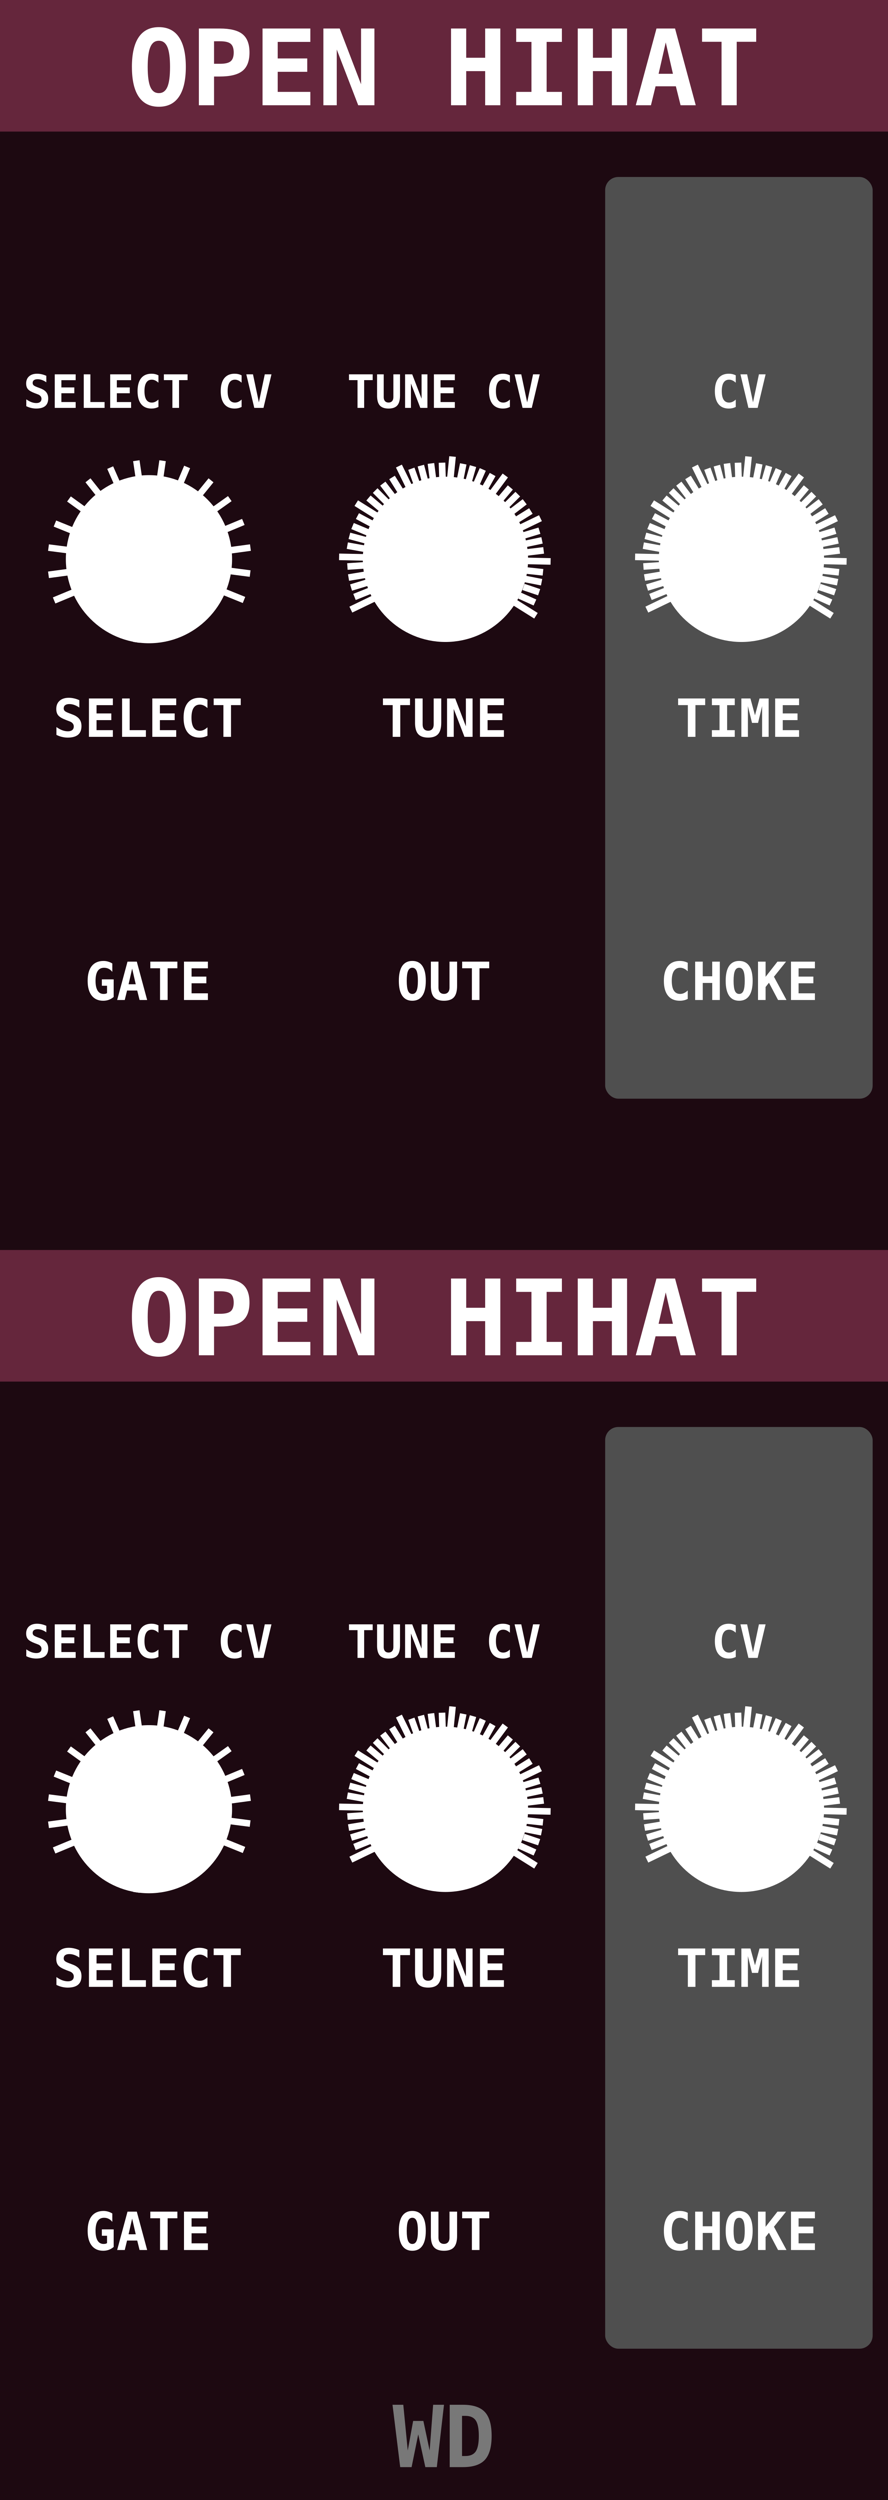 <?xml version="1.0" encoding="UTF-8" standalone="no"?>
<svg
   width="135px"
   height="380px"
   viewBox="0 0 135 380"
   version="1.1"
   id="svg176"
   sodipodi:docname="OpenHH.svg"
   inkscape:version="1.4 (e7c3feb1, 2024-10-09)"
   xmlns:inkscape="http://www.inkscape.org/namespaces/inkscape"
   xmlns:sodipodi="http://sodipodi.sourceforge.net/DTD/sodipodi-0.dtd"
   xmlns="http://www.w3.org/2000/svg"
   xmlns:svg="http://www.w3.org/2000/svg">
  <defs
     id="defs176" />
  <sodipodi:namedview
     id="namedview176"
     pagecolor="#ffffff"
     bordercolor="#000000"
     borderopacity="0.25"
     inkscape:showpageshadow="2"
     inkscape:pageopacity="0.0"
     inkscape:pagecheckerboard="0"
     inkscape:deskcolor="#d1d1d1"
     inkscape:zoom="2.6552632"
     inkscape:cx="67.601586"
     inkscape:cy="189.81169"
     inkscape:window-width="1848"
     inkscape:window-height="1339"
     inkscape:window-x="682"
     inkscape:window-y="25"
     inkscape:window-maximized="0"
     inkscape:current-layer="OHH" />
  <title
     id="title1">OHH</title>
  <g
     id="OHH"
     stroke="none"
     stroke-width="1"
     fill="none"
     fill-rule="evenodd">
    <polygon
       id="module-background"
       fill="#1D0911"
       fill-rule="nonzero"
       points="0 0 135 0 135 380 0 380" />
    <rect
       id="Rectangle"
       fill="#4F4F4F"
       x="92"
       y="26.9"
       width="40.666"
       height="140.1"
       rx="2" />
    <rect
       id="Rectangle-Copy"
       fill="#4F4F4F"
       x="92"
       y="216.9"
       width="40.666"
       height="140.1"
       rx="2" />
    <path
       d="m 59.673,365.523 h 1.638 l 0.679,6.957 0.819,-4.5 h 1.555 l 0.952,4.5 0.533,-6.957 H 67.5 L 66.408,375 H 64.663 L 63.583,370.023 62.574,375 h -1.733 z m 10.569,1.688 v 6.1 H 70.75 q 1.104,0 1.574,-0.692 0.47,-0.698 0.47,-2.368 0,-1.657 -0.47,-2.349 -0.47,-0.692 -1.574,-0.692 z m -1.873,-1.688 h 2.006 q 2.323,0 3.345,1.111 1.022,1.104 1.022,3.618 0,2.52 -1.022,3.637 Q 72.699,375 70.375,375 h -2.006 z"
       id="WD"
       style="font-weight:bold;font-size:13px;font-family:BitstreamVeraSansMono-Bold, 'Bitstream Vera Sans Mono';fill:#787878;fill-rule:nonzero"
       aria-label="WD" />
    <path
       d="m 16.273,340.945 v -1.113 h -0.789 v -0.969 h 1.797 v 2.672 q -0.332,0.285 -0.734,0.434 -0.398,0.145 -0.855,0.145 -1.133,0 -1.75,-0.785 -0.617,-0.789 -0.617,-2.238 0,-1.473 0.621,-2.25 0.625,-0.777 1.801,-0.777 0.352,0 0.691,0.102 0.34,0.098 0.637,0.285 v 1.277 q -0.242,-0.312 -0.559,-0.469 -0.312,-0.16 -0.688,-0.16 -0.656,0 -0.98,0.496 -0.324,0.492 -0.324,1.496 0,0.973 0.312,1.48 0.312,0.508 0.91,0.508 0.18,0 0.312,-0.031 0.133,-0.035 0.215,-0.102 z m 3.816,-3.723 -0.543,2.387 h 1.09 z m -0.703,-1.055 h 1.41 L 22.371,342 H 21.219 l -0.359,-1.441 H 19.316 L 18.965,342 H 17.812 Z M 25.484,342 h -1.152 v -4.824 h -1.48 v -1.008 h 4.113 v 1.008 h -1.48 z m 6.121,0 h -3.633 v -5.832 h 3.633 v 1.016 H 29.125 v 1.258 h 2.246 v 1.016 H 29.125 v 1.527 h 2.48 z"
       id="GATE"
       style="font-weight:bold;font-size:8px;font-family:BitstreamVeraSansMono-Bold, 'Bitstream Vera Sans Mono';fill:#ffffff;fill-rule:nonzero"
       aria-label="GATE" />
    <path
       d="m 62.682,337.098 q -0.441,0 -0.645,0.473 -0.203,0.469 -0.203,1.52 0,1.047 0.203,1.52 0.203,0.469 0.645,0.469 0.445,0 0.648,-0.469 0.203,-0.473 0.203,-1.52 0,-1.051 -0.203,-1.52 -0.203,-0.473 -0.648,-0.473 z m -2.047,1.992 q 0,-1.496 0.516,-2.262 0.52,-0.766 1.531,-0.766 1.016,0 1.531,0.766 0.52,0.766 0.52,2.262 0,1.492 -0.52,2.258 -0.516,0.766 -1.531,0.766 -1.012,0 -1.531,-0.766 -0.516,-0.766 -0.516,-2.258 z m 4.871,0.758 v -3.68 h 1.152 v 3.969 q 0,0.438 0.223,0.688 0.223,0.246 0.617,0.246 0.395,0 0.617,-0.246 0.223,-0.25 0.223,-0.688 v -3.969 h 1.152 v 3.68 q 0,1.188 -0.473,1.727 -0.473,0.539 -1.52,0.539 -1.043,0 -1.52,-0.539 -0.473,-0.539 -0.473,-1.727 z M 72.893,342 h -1.152 v -4.824 h -1.48 v -1.008 h 4.113 v 1.008 h -1.48 z"
       id="OUT"
       style="font-weight:bold;font-size:8px;font-family:BitstreamVeraSansMono-Bold, 'Bitstream Vera Sans Mono';fill:#ffffff;fill-rule:nonzero"
       aria-label="OUT" />
    <g
       id="choke-copy"
       transform="translate(92.081, 246)">
      <path
         d="m 19.773,5.853 q -0.239,0.123 -0.502,0.185 -0.263,0.062 -0.554,0.062 -1.032,0 -1.576,-0.68 -0.543,-0.68 -0.543,-1.965 0,-1.289 0.543,-1.969 0.543,-0.68 1.576,-0.68 0.291,0 0.557,0.062 0.267,0.062 0.499,0.185 V 2.172 q -0.26,-0.239 -0.506,-0.349 -0.243,-0.113 -0.502,-0.113 -0.554,0 -0.837,0.441 -0.28,0.438 -0.28,1.302 0,0.861 0.28,1.302 0.284,0.438 0.837,0.438 0.26,0 0.502,-0.109 0.246,-0.113 0.506,-0.352 z m 2.625,-0.694 0.899,-4.262 h 1.015 L 23.099,6 H 21.701 L 20.487,0.897 h 1.015 z"
         id="CV"
         style="font-weight:bold;font-size:7px;font-family:BitstreamVeraSansMono-Bold, 'Bitstream Vera Sans Mono';fill:#ffffff;fill-rule:nonzero"
         aria-label="CV" />
      <path
         d="m 13.644,56 h -1.152 v -4.824 h -1.48 v -1.008 h 4.113 v 1.008 h -1.48 z m 2.504,-4.816 v -1.016 h 3.473 v 1.016 h -1.16 v 3.801 h 1.16 V 56 h -3.473 v -1.016 h 1.16 v -3.801 z m 4.48,-1.016 h 1.375 l 0.695,2.559 0.691,-2.559 h 1.383 V 56 h -0.992 v -4.672 l -0.617,2.551 h -0.918 l -0.625,-2.551 V 56 H 20.628 Z M 29.398,56 H 25.765 v -5.832 h 3.633 v 1.016 h -2.48 v 1.258 h 2.246 v 1.016 h -2.246 v 1.527 h 2.48 z"
         id="TIME"
         style="font-weight:bold;font-size:8px;font-family:BitstreamVeraSansMono-Bold, 'Bitstream Vera Sans Mono';fill:#ffffff;fill-rule:nonzero"
         aria-label="TIME" />
      <path
         d="m 12.474,95.832 q -0.273,0.141 -0.574,0.211 -0.301,0.07 -0.633,0.07 -1.18,0 -1.801,-0.777 -0.621,-0.777 -0.621,-2.246 0,-1.473 0.621,-2.25 0.621,-0.777 1.801,-0.777 0.332,0 0.637,0.07 0.305,0.07 0.57,0.211 V 91.625 q -0.297,-0.273 -0.578,-0.398 -0.277,-0.129 -0.574,-0.129 -0.633,0 -0.957,0.504 -0.32,0.5 -0.32,1.488 0,0.984 0.32,1.488 0.324,0.5 0.957,0.5 0.297,0 0.574,-0.125 0.281,-0.129 0.578,-0.402 z m 1.129,-5.664 h 1.152 v 2.223 h 1.441 v -2.223 h 1.152 V 96 H 16.197 V 93.406 H 14.755 V 96 h -1.152 z m 6.688,0.93 q -0.441,0 -0.645,0.473 -0.203,0.469 -0.203,1.52 0,1.047 0.203,1.52 0.203,0.469 0.645,0.469 0.445,0 0.648,-0.469 0.203,-0.473 0.203,-1.52 0,-1.051 -0.203,-1.52 -0.203,-0.473 -0.648,-0.473 z m -2.047,1.992 q 0,-1.496 0.516,-2.262 0.52,-0.766 1.531,-0.766 1.016,0 1.531,0.766 0.52,0.766 0.52,2.262 0,1.492 -0.52,2.258 -0.516,0.766 -1.531,0.766 -1.012,0 -1.531,-0.766 -0.516,-0.766 -0.516,-2.258 z m 4.914,-2.922 h 1.152 v 2.305 l 1.805,-2.305 h 1.305 L 25.58,92.465 27.486,96 h -1.281 l -1.383,-2.625 -0.512,0.648 V 96 H 23.158 Z M 31.806,96 h -3.633 v -5.832 h 3.633 v 1.016 h -2.48 v 1.258 h 2.246 v 1.016 h -2.246 v 1.527 h 2.48 z"
         id="CHOKE"
         style="font-weight:bold;font-size:8px;font-family:BitstreamVeraSansMono-Bold, 'Bitstream Vera Sans Mono';fill:#ffffff;fill-rule:nonzero"
         aria-label="CHOKE" />
      <g
         id="tune-cv-1"
         transform="translate(4.973, 13.89)">
        <g
           id="g171"
           stroke-linecap="square"
           stroke="#FFFFFF">
          <line
             x1="29.658"
             y1="9.091"
             x2="1.734"
             y2="22.553"
             id="line134" />
          <g
             id="g138"
             transform="translate(1.26, 15.634)">
            <line
               x1="2.473"
               y1="4.452"
               x2="1.043"
               y2="5.026"
               id="line135" />
            <line
               x1="1.982"
               y1="3.197"
               x2="0.536"
               y2="3.637"
               id="line136" />
            <line
               x1="1.656"
               y1="1.935"
               x2="0.167"
               y2="2.181"
               id="line137" />
            <line
               x1="1.555"
               y1="0.448"
               x2="2.22044605e-16"
               y2="0.552"
               id="line138" />
          </g>
          <line
             x1="-1.22124533e-15"
             y1="14.762"
             x2="31.152"
             y2="15.436"
             id="line139" />
          <g
             id="g143"
             transform="translate(2.681, 11.197) rotate(32) translate(-2.681, -11.197)translate(1.444, 8.578)">
            <line
               x1="2.473"
               y1="4.452"
               x2="1.043"
               y2="5.026"
               id="line140" />
            <line
               x1="1.982"
               y1="3.197"
               x2="0.536"
               y2="3.637"
               id="line141" />
            <line
               x1="1.656"
               y1="1.935"
               x2="0.167"
               y2="2.181"
               id="line142" />
            <line
               x1="1.555"
               y1="0.448"
               x2="2.22044605e-16"
               y2="0.552"
               id="line143" />
          </g>
          <line
             x1="2.532"
             y1="6.853"
             x2="29.004"
             y2="23.44"
             id="line144" />
          <g
             id="g148"
             transform="translate(6.563, 5.171) rotate(62) translate(-6.563, -5.171)translate(5.326, 2.551)">
            <line
               x1="2.473"
               y1="4.452"
               x2="1.043"
               y2="5.026"
               id="line145" />
            <line
               x1="1.982"
               y1="3.197"
               x2="0.536"
               y2="3.637"
               id="line146" />
            <line
               x1="1.656"
               y1="1.935"
               x2="0.167"
               y2="2.181"
               id="line147" />
            <line
               x1="1.555"
               y1="0.448"
               x2="0"
               y2="0.552"
               id="line148" />
          </g>
          <line
             x1="8.811"
             y1="1.401"
             x2="10.623"
             y2="5.095"
             id="line149" />
          <g
             id="g153"
             transform="translate(13.05, 2.102) rotate(92) translate(-13.05, -2.102)translate(11.814, -0.517)">
            <line
               x1="2.473"
               y1="4.452"
               x2="1.043"
               y2="5.026"
               id="line150" />
            <line
               x1="1.982"
               y1="3.197"
               x2="0.536"
               y2="3.637"
               id="line151" />
            <line
               x1="1.656"
               y1="1.935"
               x2="0.167"
               y2="2.181"
               id="line152" />
            <line
               x1="1.555"
               y1="0.448"
               x2="0"
               y2="0.552"
               id="line153" />
          </g>
          <line
             x1="16.437"
             y1="2.577"
             x2="16.696"
             y2="-5.55111512e-16"
             id="line154" />
          <g
             id="g158"
             transform="translate(20.19, 2.582) rotate(123) translate(-20.19, -2.582)translate(18.953, -0.037)">
            <line
               x1="2.473"
               y1="4.452"
               x2="1.043"
               y2="5.026"
               id="line155" />
            <line
               x1="1.982"
               y1="3.197"
               x2="0.536"
               y2="3.637"
               id="line156" />
            <line
               x1="1.656"
               y1="1.935"
               x2="0.167"
               y2="2.181"
               id="line157" />
            <line
               x1="1.555"
               y1="0.448"
               x2="0"
               y2="0.552"
               id="line158" />
          </g>
          <line
             x1="24.467"
             y1="2.787"
             x2="22.756"
             y2="5.095"
             id="line159" />
          <g
             id="g163"
             transform="translate(26.167, 6.802) rotate(152) translate(-26.167, -6.802)translate(24.93, 4.182)">
            <line
               x1="2.473"
               y1="4.452"
               x2="1.043"
               y2="5.026"
               id="line160" />
            <line
               x1="1.982"
               y1="3.197"
               x2="0.536"
               y2="3.637"
               id="line161" />
            <line
               x1="1.656"
               y1="1.935"
               x2="0.167"
               y2="2.181"
               id="line162" />
            <line
               x1="1.555"
               y1="0.448"
               x2="0"
               y2="0.552"
               id="line163" />
          </g>
          <g
             id="g166"
             transform="translate(29.054, 12.535) rotate(-175) translate(-29.054, -12.535)translate(27.901, 10.678)">
            <line
               x1="2.306"
               y1="2.927"
               x2="0.875"
               y2="3.501"
               id="line164" />
            <line
               x1="1.815"
               y1="1.672"
               x2="0.369"
               y2="2.112"
               id="line165" />
            <line
               x1="1.484"
               y1="0.344"
               x2="0"
               y2="0.656"
               id="line166" />
          </g>
          <g
             id="g170"
             transform="translate(28.696, 19.078) rotate(-152) translate(-28.696, -19.078)translate(27.459, 16.458)">
            <line
               x1="2.473"
               y1="4.452"
               x2="1.043"
               y2="5.026"
               id="line167" />
            <line
               x1="1.982"
               y1="3.197"
               x2="0.536"
               y2="3.637"
               id="line168" />
            <line
               x1="1.656"
               y1="1.935"
               x2="0.167"
               y2="2.181"
               id="line169" />
            <line
               x1="1.555"
               y1="0.448"
               x2="0"
               y2="0.552"
               id="line170" />
          </g>
        </g>
        <circle
           id="circle171"
           fill="#FFFFFF"
           fill-rule="nonzero"
           cx="15.666"
           cy="15.128"
           r="12.561" />
      </g>
    </g>
    <g
       id="tune-cv-2"
       transform="translate(45, 246)">
      <path
         d="M 10.361,6 H 9.353 V 1.779 H 8.057 V 0.897 h 3.599 V 1.779 h -1.295 z M 12.326,4.117 V 0.897 h 1.008 V 4.37 q 0,0.383 0.195,0.602 0.195,0.215 0.54,0.215 0.345,0 0.54,-0.215 0.195,-0.219 0.195,-0.602 V 0.897 h 1.008 V 4.117 q 0,1.039 -0.414,1.511 -0.414,0.472 -1.33,0.472 -0.913,0 -1.33,-0.472 -0.414,-0.472 -0.414,-1.511 z m 4.259,-3.22 h 1.083 L 19.091,4.605 V 0.897 h 0.889 V 6 h -1.077 L 17.474,2.292 V 6 H 16.585 Z M 24.146,6 H 20.967 V 0.897 h 3.179 V 1.786 h -2.17 v 1.101 h 1.965 v 0.889 h -1.965 v 1.336 h 2.17 z m 8.371,-0.147 q -0.239,0.123 -0.502,0.185 -0.263,0.062 -0.554,0.062 -1.032,0 -1.576,-0.68 -0.543,-0.68 -0.543,-1.965 0,-1.289 0.543,-1.969 0.543,-0.68 1.576,-0.68 0.291,0 0.557,0.062 0.267,0.062 0.499,0.185 V 2.172 q -0.26,-0.239 -0.506,-0.349 -0.243,-0.113 -0.502,-0.113 -0.554,0 -0.837,0.441 -0.28,0.438 -0.28,1.302 0,0.861 0.28,1.302 0.284,0.438 0.837,0.438 0.26,0 0.502,-0.109 0.246,-0.113 0.506,-0.352 z m 2.625,-0.694 0.899,-4.262 H 37.055 L 35.842,6 H 34.444 L 33.231,0.897 h 1.015 z"
         id="TUNE-CV"
         style="font-weight:bold;font-size:7px;font-family:BitstreamVeraSansMono-Bold, 'Bitstream Vera Sans Mono';fill:#ffffff;fill-rule:nonzero"
         aria-label="TUNE CV" />
      <path
         d="M 15.852,56 H 14.699 V 51.176 H 13.219 v -1.008 h 4.113 v 1.008 h -1.48 z m 2.246,-2.152 V 50.168 H 19.25 v 3.969 q 0,0.438 0.223,0.688 0.223,0.246 0.617,0.246 0.395,0 0.617,-0.246 0.223,-0.25 0.223,-0.688 v -3.969 h 1.152 v 3.68 q 0,1.188 -0.473,1.727 -0.473,0.539 -1.52,0.539 -1.043,0 -1.52,-0.539 -0.473,-0.539 -0.473,-1.727 z m 4.867,-3.68 h 1.238 l 1.625,4.238 V 50.168 H 26.844 V 56 H 25.613 L 23.98,51.762 V 56 H 22.965 Z M 31.605,56 h -3.633 v -5.832 h 3.633 v 1.016 H 29.125 v 1.258 h 2.246 v 1.016 H 29.125 v 1.527 h 2.48 z"
         id="TUNE"
         style="font-weight:bold;font-size:8px;font-family:BitstreamVeraSansMono-Bold, 'Bitstream Vera Sans Mono';fill:#ffffff;fill-rule:nonzero"
         aria-label="TUNE" />
      <g
         id="g171-copy-2"
         stroke-linecap="square"
         transform="translate(7.054, 13.89)"
         stroke="#FFFFFF">
        <line
           x1="29.658"
           y1="9.091"
           x2="1.734"
           y2="22.553"
           id="line8" />
        <g
           id="g12"
           transform="translate(1.26, 15.634)">
          <line
             x1="2.473"
             y1="4.452"
             x2="1.043"
             y2="5.026"
             id="line9" />
          <line
             x1="1.982"
             y1="3.197"
             x2="0.536"
             y2="3.637"
             id="line10" />
          <line
             x1="1.656"
             y1="1.935"
             x2="0.167"
             y2="2.181"
             id="line11" />
          <line
             x1="1.555"
             y1="0.448"
             x2="2.22044605e-16"
             y2="0.552"
             id="line12" />
        </g>
        <line
           x1="-1.22124533e-15"
           y1="14.762"
           x2="31.152"
           y2="15.436"
           id="line13" />
        <g
           id="g17"
           transform="translate(2.681, 11.197) rotate(32) translate(-2.681, -11.197)translate(1.444, 8.578)">
          <line
             x1="2.473"
             y1="4.452"
             x2="1.043"
             y2="5.026"
             id="line14" />
          <line
             x1="1.982"
             y1="3.197"
             x2="0.536"
             y2="3.637"
             id="line15" />
          <line
             x1="1.656"
             y1="1.935"
             x2="0.167"
             y2="2.181"
             id="line16" />
          <line
             x1="1.555"
             y1="0.448"
             x2="2.22044605e-16"
             y2="0.552"
             id="line17" />
        </g>
        <line
           x1="2.532"
           y1="6.853"
           x2="29.004"
           y2="23.44"
           id="line18" />
        <g
           id="g22"
           transform="translate(6.563, 5.171) rotate(62) translate(-6.563, -5.171)translate(5.326, 2.551)">
          <line
             x1="2.473"
             y1="4.452"
             x2="1.043"
             y2="5.026"
             id="line19" />
          <line
             x1="1.982"
             y1="3.197"
             x2="0.536"
             y2="3.637"
             id="line20" />
          <line
             x1="1.656"
             y1="1.935"
             x2="0.167"
             y2="2.181"
             id="line21" />
          <line
             x1="1.555"
             y1="0.448"
             x2="0"
             y2="0.552"
             id="line22" />
        </g>
        <line
           x1="8.811"
           y1="1.401"
           x2="10.623"
           y2="5.095"
           id="line23" />
        <g
           id="g27"
           transform="translate(13.05, 2.102) rotate(92) translate(-13.05, -2.102)translate(11.814, -0.517)">
          <line
             x1="2.473"
             y1="4.452"
             x2="1.043"
             y2="5.026"
             id="line24" />
          <line
             x1="1.982"
             y1="3.197"
             x2="0.536"
             y2="3.637"
             id="line25" />
          <line
             x1="1.656"
             y1="1.935"
             x2="0.167"
             y2="2.181"
             id="line26" />
          <line
             x1="1.555"
             y1="0.448"
             x2="0"
             y2="0.552"
             id="line27" />
        </g>
        <line
           x1="16.437"
           y1="2.577"
           x2="16.696"
           y2="-5.55111512e-16"
           id="line28" />
        <g
           id="g32"
           transform="translate(20.19, 2.582) rotate(123) translate(-20.19, -2.582)translate(18.953, -0.037)">
          <line
             x1="2.473"
             y1="4.452"
             x2="1.043"
             y2="5.026"
             id="line29" />
          <line
             x1="1.982"
             y1="3.197"
             x2="0.536"
             y2="3.637"
             id="line30" />
          <line
             x1="1.656"
             y1="1.935"
             x2="0.167"
             y2="2.181"
             id="line31" />
          <line
             x1="1.555"
             y1="0.448"
             x2="0"
             y2="0.552"
             id="line32" />
        </g>
        <line
           x1="24.467"
           y1="2.787"
           x2="22.756"
           y2="5.095"
           id="line33" />
        <g
           id="g37"
           transform="translate(26.167, 6.802) rotate(152) translate(-26.167, -6.802)translate(24.93, 4.182)">
          <line
             x1="2.473"
             y1="4.452"
             x2="1.043"
             y2="5.026"
             id="line34" />
          <line
             x1="1.982"
             y1="3.197"
             x2="0.536"
             y2="3.637"
             id="line35" />
          <line
             x1="1.656"
             y1="1.935"
             x2="0.167"
             y2="2.181"
             id="line36" />
          <line
             x1="1.555"
             y1="0.448"
             x2="0"
             y2="0.552"
             id="line37" />
        </g>
        <g
           id="g40"
           transform="translate(29.054, 12.535) rotate(-175) translate(-29.054, -12.535)translate(27.901, 10.678)">
          <line
             x1="2.306"
             y1="2.927"
             x2="0.875"
             y2="3.501"
             id="line38" />
          <line
             x1="1.815"
             y1="1.672"
             x2="0.369"
             y2="2.112"
             id="line39" />
          <line
             x1="1.484"
             y1="0.344"
             x2="0"
             y2="0.656"
             id="line40" />
        </g>
        <g
           id="g44"
           transform="translate(28.696, 19.078) rotate(-152) translate(-28.696, -19.078)translate(27.459, 16.458)">
          <line
             x1="2.473"
             y1="4.452"
             x2="1.043"
             y2="5.026"
             id="line41" />
          <line
             x1="1.982"
             y1="3.197"
             x2="0.536"
             y2="3.637"
             id="line42" />
          <line
             x1="1.656"
             y1="1.935"
             x2="0.167"
             y2="2.181"
             id="line43" />
          <line
             x1="1.555"
             y1="0.448"
             x2="0"
             y2="0.552"
             id="line44" />
        </g>
      </g>
      <circle
         id="circle171-copy-2"
         fill="#FFFFFF"
         fill-rule="nonzero"
         cx="22.72"
         cy="29.018"
         r="12.561" />
    </g>
    <g
       id="select-cv-2"
       transform="translate(0, 246)">
      <path
         d="M 5.279,3.761 Q 4.516,3.471 4.246,3.153 3.976,2.832 3.976,2.292 q 0,-0.694 0.444,-1.09 0.444,-0.396 1.22,-0.396 0.352,0 0.704,0.082 0.352,0.079 0.697,0.236 v 0.984 Q 6.718,1.878 6.383,1.758 6.048,1.639 5.719,1.639 q -0.366,0 -0.561,0.147 -0.195,0.147 -0.195,0.42 0,0.212 0.14,0.352 0.144,0.137 0.595,0.304 l 0.434,0.164 q 0.615,0.226 0.906,0.598 0.291,0.373 0.291,0.94 0,0.772 -0.458,1.155 -0.455,0.379 -1.377,0.379 -0.379,0 -0.762,-0.092 Q 4.352,5.918 3.997,5.74 V 4.698 Q 4.4,4.985 4.776,5.125 q 0.379,0.14 0.749,0.14 0.373,0 0.578,-0.167 Q 6.307,4.927 6.307,4.623 6.307,4.394 6.171,4.223 6.034,4.048 5.774,3.949 Z M 11.503,6 H 8.324 V 0.897 H 11.503 V 1.786 H 9.332 v 1.101 H 11.298 V 3.775 H 9.332 v 1.336 h 2.17 z m 1.23,0 V 0.897 h 1.008 V 5.111 h 2.157 V 6 Z m 7.198,0 h -3.179 V 0.897 h 3.179 V 1.786 h -2.17 v 1.101 h 1.965 v 0.889 h -1.965 v 1.336 h 2.17 z m 4.156,-0.147 q -0.239,0.123 -0.502,0.185 -0.263,0.062 -0.554,0.062 -1.032,0 -1.576,-0.68 -0.543,-0.68 -0.543,-1.965 0,-1.289 0.543,-1.969 0.543,-0.68 1.576,-0.68 0.291,0 0.557,0.062 0.267,0.062 0.499,0.185 V 2.172 q -0.26,-0.239 -0.506,-0.349 -0.243,-0.113 -0.502,-0.113 -0.554,0 -0.837,0.441 -0.28,0.438 -0.28,1.302 0,0.861 0.28,1.302 0.284,0.438 0.837,0.438 0.26,0 0.502,-0.109 0.246,-0.113 0.506,-0.352 z M 27.219,6 H 26.21 V 1.779 h -1.295 V 0.897 h 3.599 V 1.779 h -1.295 z m 9.512,-0.147 q -0.239,0.123 -0.502,0.185 -0.263,0.062 -0.554,0.062 -1.032,0 -1.576,-0.68 -0.543,-0.68 -0.543,-1.965 0,-1.289 0.543,-1.969 0.543,-0.68 1.576,-0.68 0.291,0 0.557,0.062 0.267,0.062 0.499,0.185 V 2.172 q -0.26,-0.239 -0.506,-0.349 -0.243,-0.113 -0.502,-0.113 -0.554,0 -0.837,0.441 -0.28,0.438 -0.28,1.302 0,0.861 0.28,1.302 0.284,0.438 0.837,0.438 0.26,0 0.502,-0.109 0.246,-0.113 0.506,-0.352 z m 2.625,-0.694 0.899,-4.262 h 1.015 L 40.056,6 H 38.658 L 37.445,0.897 h 1.015 z"
         id="SELECT-CV"
         style="font-weight:bold;font-size:7px;font-family:BitstreamVeraSansMono-Bold, 'Bitstream Vera Sans Mono';fill:#ffffff;fill-rule:nonzero"
         aria-label="SELECT CV" />
      <path
         d="M 10.043,53.441 Q 9.172,53.109 8.863,52.746 8.555,52.379 8.555,51.762 q 0,-0.793 0.508,-1.246 0.508,-0.453 1.395,-0.453 0.402,0 0.805,0.094 0.402,0.09 0.797,0.27 v 1.125 q -0.371,-0.262 -0.754,-0.398 -0.383,-0.137 -0.758,-0.137 -0.418,0 -0.641,0.168 -0.223,0.168 -0.223,0.48 0,0.242 0.16,0.402 0.164,0.156 0.68,0.348 l 0.496,0.188 q 0.703,0.258 1.035,0.684 0.332,0.426 0.332,1.074 0,0.883 -0.523,1.32 -0.52,0.434 -1.574,0.434 -0.434,0 -0.871,-0.105 Q 8.984,55.906 8.578,55.703 V 54.512 Q 9.039,54.84 9.469,55 q 0.434,0.16 0.855,0.16 0.426,0 0.66,-0.191 0.234,-0.195 0.234,-0.543 0,-0.262 -0.156,-0.457 -0.156,-0.199 -0.453,-0.312 z M 17.156,56 h -3.633 v -5.832 h 3.633 v 1.016 h -2.48 v 1.258 h 2.246 v 1.016 h -2.246 v 1.527 h 2.48 z m 1.406,0 v -5.832 h 1.152 v 4.816 h 2.465 V 56 Z m 8.227,0 H 23.156 v -5.832 h 3.633 v 1.016 h -2.48 v 1.258 h 2.246 v 1.016 h -2.246 v 1.527 h 2.48 z m 4.75,-0.168 q -0.273,0.141 -0.574,0.211 -0.301,0.07 -0.633,0.07 -1.18,0 -1.801,-0.777 -0.621,-0.777 -0.621,-2.246 0,-1.473 0.621,-2.25 0.621,-0.777 1.801,-0.777 0.332,0 0.637,0.07 0.305,0.07 0.57,0.211 V 51.625 q -0.297,-0.273 -0.578,-0.398 -0.277,-0.129 -0.574,-0.129 -0.633,0 -0.957,0.504 -0.32,0.5 -0.32,1.488 0,0.984 0.32,1.488 0.324,0.5 0.957,0.5 0.297,0 0.574,-0.125 0.281,-0.129 0.578,-0.402 z M 35.117,56 h -1.152 v -4.824 h -1.48 v -1.008 h 4.113 v 1.008 h -1.48 z"
         id="SELECT"
         style="font-weight:bold;font-size:8px;font-family:BitstreamVeraSansMono-Bold, 'Bitstream Vera Sans Mono';fill:#ffffff;fill-rule:nonzero"
         aria-label="SELECT" />
      <g
         id="g211-copy"
         stroke-linecap="square"
         transform="translate(7.869, 14.511)"
         stroke="#FFFFFF">
        <line
           x1="-6.3512021e-16"
           y1="12.788"
           x2="29.661"
           y2="16.606"
           id="line200" />
        <line
           x1="0.946"
           y1="9.257"
           x2="28.762"
           y2="20.495"
           id="line201" />
        <line
           x1="3.007"
           y1="5.614"
           x2="24.564"
           y2="21.176"
           id="line202"
           stroke-width="0.962" />
        <line
           x1="5.807"
           y1="2.877"
           x2="22.204"
           y2="23.536"
           id="line203"
           stroke-width="0.972" />
        <line
           x1="23.909"
           y1="2.869"
           x2="7.329"
           y2="23.264"
           id="line204"
           stroke-width="0.96" />
        <line
           x1="26.68"
           y1="5.552"
           x2="5.007"
           y2="20.931"
           id="line205"
           stroke-width="0.945" />
        <line
           x1="28.662"
           y1="9.015"
           x2="0.821"
           y2="20.567"
           id="line206" />
        <line
           x1="29.708"
           y1="12.788"
           x2="3.84447308e-14"
           y2="16.792"
           id="line207" />
        <line
           x1="19.745"
           y1="25.272"
           x2="9.08"
           y2="1.012"
           id="line208"
           stroke-width="0.979" />
        <line
           x1="16.782"
           y1="26.175"
           x2="12.926"
           y2="-8.70831185e-16"
           id="line209"
           stroke-width="0.982" />
        <line
           x1="12.931"
           y1="26.637"
           x2="16.777"
           y2="0.004"
           id="line210"
           stroke-width="0.989" />
        <line
           x1="10.085"
           y1="25.374"
           x2="20.39"
           y2="0.916"
           id="line211"
           stroke-width="0.978" />
      </g>
      <ellipse
         id="circle211-copy"
         fill="#FFFFFF"
         fill-rule="nonzero"
         cx="22.646"
         cy="28.998"
         rx="12.635"
         ry="12.776" />
    </g>
    <rect
       id="title-bg-2"
       fill="#65263C"
       x="0"
       y="190"
       width="135"
       height="20" />
    <path
       d="m 24.148,196.195 q -0.883,0 -1.289,0.945 -0.406,0.938 -0.406,3.039 0,2.094 0.406,3.039 0.406,0.938 1.289,0.938 0.891,0 1.297,-0.938 0.406,-0.945 0.406,-3.039 0,-2.102 -0.406,-3.039 -0.406,-0.945 -1.297,-0.945 z m -4.094,3.984 q 0,-2.992 1.031,-4.523 1.039,-1.531 3.062,-1.531 2.031,0 3.062,1.531 1.039,1.531 1.039,4.523 0,2.984 -1.039,4.516 -1.031,1.531 -3.062,1.531 -2.023,0 -3.062,-1.531 -1.031,-1.531 -1.031,-4.516 z m 12.484,-3.906 v 3.422 h 0.945 q 1.133,0 1.586,-0.383 0.461,-0.383 0.461,-1.328 0,-0.945 -0.461,-1.328 -0.453,-0.383 -1.586,-0.383 z m -2.305,-1.938 h 3.164 q 2.414,0 3.469,0.859 1.062,0.859 1.062,2.789 0,1.93 -1.062,2.789 -1.055,0.859 -3.469,0.859 H 32.539 V 206 H 30.234 Z M 47.18,206 h -7.266 v -11.664 h 7.266 v 2.031 H 42.219 v 2.516 h 4.492 v 2.031 H 42.219 v 3.055 h 4.961 z m 1.984,-11.664 h 2.477 l 3.25,8.477 v -8.477 h 2.031 V 206 h -2.461 l -3.266,-8.477 V 206 h -2.031 z m 19.406,0 H 70.875 v 4.445 h 2.883 v -4.445 H 76.062 V 206 h -2.305 v -5.188 H 70.875 V 206 h -2.305 z m 9.906,2.031 v -2.031 h 6.945 v 2.031 h -2.32 v 7.602 h 2.32 V 206 h -6.945 v -2.031 h 2.32 v -7.602 z m 9.359,-2.031 h 2.305 v 4.445 h 2.883 v -4.445 h 2.305 V 206 h -2.305 v -5.188 H 90.141 V 206 h -2.305 z m 13.375,2.109 -1.086,4.773 h 2.18 z m -1.406,-2.109 H 102.625 L 105.773,206 h -2.305 L 102.75,203.117 H 99.664 L 98.961,206 H 96.656 Z M 112,206 h -2.305 v -9.648 h -2.961 v -2.016 h 8.227 v 2.016 H 112 Z"
       id="OPEN-HIHAT"
       style="font-weight:bold;font-size:16px;font-family:BitstreamVeraSansMono-Bold, 'Bitstream Vera Sans Mono';fill:#ffffff;fill-rule:nonzero"
       aria-label="OPEN HIHAT" />
    <path
       d="m 16.273,150.945 v -1.113 h -0.789 v -0.969 h 1.797 v 2.672 q -0.332,0.285 -0.734,0.434 -0.398,0.145 -0.855,0.145 -1.133,0 -1.75,-0.785 -0.617,-0.789 -0.617,-2.238 0,-1.473 0.621,-2.25 0.625,-0.777 1.801,-0.777 0.352,0 0.691,0.102 0.34,0.098 0.637,0.285 v 1.277 q -0.242,-0.312 -0.559,-0.469 -0.312,-0.16 -0.688,-0.16 -0.656,0 -0.98,0.496 -0.324,0.492 -0.324,1.496 0,0.973 0.312,1.48 0.312,0.508 0.91,0.508 0.18,0 0.312,-0.031 0.133,-0.035 0.215,-0.102 z m 3.816,-3.723 -0.543,2.387 h 1.09 z m -0.703,-1.055 h 1.41 L 22.371,152 H 21.219 l -0.359,-1.441 H 19.316 L 18.965,152 H 17.812 Z M 25.484,152 h -1.152 v -4.824 h -1.48 v -1.008 h 4.113 v 1.008 h -1.48 z m 6.121,0 h -3.633 v -5.832 h 3.633 v 1.016 H 29.125 v 1.258 h 2.246 v 1.016 H 29.125 v 1.527 h 2.48 z"
       id="text47"
       style="font-weight:bold;font-size:8px;font-family:BitstreamVeraSansMono-Bold, 'Bitstream Vera Sans Mono';fill:#ffffff;fill-rule:nonzero"
       aria-label="GATE" />
    <path
       d="m 62.682,147.098 q -0.441,0 -0.645,0.473 -0.203,0.469 -0.203,1.52 0,1.047 0.203,1.52 0.203,0.469 0.645,0.469 0.445,0 0.648,-0.469 0.203,-0.473 0.203,-1.52 0,-1.051 -0.203,-1.52 -0.203,-0.473 -0.648,-0.473 z m -2.047,1.992 q 0,-1.496 0.516,-2.262 0.52,-0.766 1.531,-0.766 1.016,0 1.531,0.766 0.52,0.766 0.52,2.262 0,1.492 -0.52,2.258 -0.516,0.766 -1.531,0.766 -1.012,0 -1.531,-0.766 -0.516,-0.766 -0.516,-2.258 z m 4.871,0.758 v -3.68 h 1.152 v 3.969 q 0,0.438 0.223,0.688 0.223,0.246 0.617,0.246 0.395,0 0.617,-0.246 0.223,-0.25 0.223,-0.688 v -3.969 h 1.152 v 3.68 q 0,1.188 -0.473,1.727 -0.473,0.539 -1.52,0.539 -1.043,0 -1.52,-0.539 -0.473,-0.539 -0.473,-1.727 z M 72.893,152 h -1.152 v -4.824 h -1.48 v -1.008 h 4.113 v 1.008 h -1.48 z"
       id="text48"
       style="font-weight:bold;font-size:8px;font-family:BitstreamVeraSansMono-Bold, 'Bitstream Vera Sans Mono';fill:#ffffff;fill-rule:nonzero"
       aria-label="OUT" />
    <g
       id="g87"
       transform="translate(45, 56)">
      <path
         d="M 10.361,6 H 9.353 V 1.779 H 8.057 V 0.897 h 3.599 V 1.779 h -1.295 z M 12.326,4.117 V 0.897 h 1.008 V 4.37 q 0,0.383 0.195,0.602 0.195,0.215 0.54,0.215 0.345,0 0.54,-0.215 0.195,-0.219 0.195,-0.602 V 0.897 h 1.008 V 4.117 q 0,1.039 -0.414,1.511 -0.414,0.472 -1.33,0.472 -0.913,0 -1.33,-0.472 -0.414,-0.472 -0.414,-1.511 z m 4.259,-3.22 h 1.083 L 19.091,4.605 V 0.897 h 0.889 V 6 h -1.077 L 17.474,2.292 V 6 H 16.585 Z M 24.146,6 H 20.967 V 0.897 h 3.179 V 1.786 h -2.17 v 1.101 h 1.965 v 0.889 h -1.965 v 1.336 h 2.17 z m 8.371,-0.147 q -0.239,0.123 -0.502,0.185 -0.263,0.062 -0.554,0.062 -1.032,0 -1.576,-0.68 -0.543,-0.68 -0.543,-1.965 0,-1.289 0.543,-1.969 0.543,-0.68 1.576,-0.68 0.291,0 0.557,0.062 0.267,0.062 0.499,0.185 V 2.172 q -0.26,-0.239 -0.506,-0.349 -0.243,-0.113 -0.502,-0.113 -0.554,0 -0.837,0.441 -0.28,0.438 -0.28,1.302 0,0.861 0.28,1.302 0.284,0.438 0.837,0.438 0.26,0 0.502,-0.109 0.246,-0.113 0.506,-0.352 z m 2.625,-0.694 0.899,-4.262 H 37.055 L 35.842,6 H 34.444 L 33.231,0.897 h 1.015 z"
         id="text49"
         style="font-weight:bold;font-size:7px;font-family:BitstreamVeraSansMono-Bold, 'Bitstream Vera Sans Mono';fill:#ffffff;fill-rule:nonzero"
         aria-label="TUNE CV" />
      <path
         d="M 15.852,56 H 14.699 V 51.176 H 13.219 v -1.008 h 4.113 v 1.008 h -1.48 z m 2.246,-2.152 V 50.168 H 19.25 v 3.969 q 0,0.438 0.223,0.688 0.223,0.246 0.617,0.246 0.395,0 0.617,-0.246 0.223,-0.25 0.223,-0.688 v -3.969 h 1.152 v 3.68 q 0,1.188 -0.473,1.727 -0.473,0.539 -1.52,0.539 -1.043,0 -1.52,-0.539 -0.473,-0.539 -0.473,-1.727 z m 4.867,-3.68 h 1.238 l 1.625,4.238 V 50.168 H 26.844 V 56 H 25.613 L 23.98,51.762 V 56 H 22.965 Z M 31.605,56 h -3.633 v -5.832 h 3.633 v 1.016 H 29.125 v 1.258 h 2.246 v 1.016 H 29.125 v 1.527 h 2.48 z"
         id="text50"
         style="font-weight:bold;font-size:8px;font-family:BitstreamVeraSansMono-Bold, 'Bitstream Vera Sans Mono';fill:#ffffff;fill-rule:nonzero"
         aria-label="TUNE" />
      <g
         id="g171-copy"
         stroke-linecap="square"
         transform="translate(7.054, 13.89)"
         stroke="#FFFFFF">
        <line
           x1="29.658"
           y1="9.091"
           x2="1.734"
           y2="22.553"
           id="line50" />
        <g
           id="g54"
           transform="translate(1.26, 15.634)">
          <line
             x1="2.473"
             y1="4.452"
             x2="1.043"
             y2="5.026"
             id="line51" />
          <line
             x1="1.982"
             y1="3.197"
             x2="0.536"
             y2="3.637"
             id="line52" />
          <line
             x1="1.656"
             y1="1.935"
             x2="0.167"
             y2="2.181"
             id="line53" />
          <line
             x1="1.555"
             y1="0.448"
             x2="2.22044605e-16"
             y2="0.552"
             id="line54" />
        </g>
        <line
           x1="-1.22124533e-15"
           y1="14.762"
           x2="31.152"
           y2="15.436"
           id="line55" />
        <g
           id="g59"
           transform="translate(2.681, 11.197) rotate(32) translate(-2.681, -11.197)translate(1.444, 8.578)">
          <line
             x1="2.473"
             y1="4.452"
             x2="1.043"
             y2="5.026"
             id="line56" />
          <line
             x1="1.982"
             y1="3.197"
             x2="0.536"
             y2="3.637"
             id="line57" />
          <line
             x1="1.656"
             y1="1.935"
             x2="0.167"
             y2="2.181"
             id="line58" />
          <line
             x1="1.555"
             y1="0.448"
             x2="2.22044605e-16"
             y2="0.552"
             id="line59" />
        </g>
        <line
           x1="2.532"
           y1="6.853"
           x2="29.004"
           y2="23.44"
           id="line60" />
        <g
           id="g64"
           transform="translate(6.563, 5.171) rotate(62) translate(-6.563, -5.171)translate(5.326, 2.551)">
          <line
             x1="2.473"
             y1="4.452"
             x2="1.043"
             y2="5.026"
             id="line61" />
          <line
             x1="1.982"
             y1="3.197"
             x2="0.536"
             y2="3.637"
             id="line62" />
          <line
             x1="1.656"
             y1="1.935"
             x2="0.167"
             y2="2.181"
             id="line63" />
          <line
             x1="1.555"
             y1="0.448"
             x2="0"
             y2="0.552"
             id="line64" />
        </g>
        <line
           x1="8.811"
           y1="1.401"
           x2="10.623"
           y2="5.095"
           id="line65" />
        <g
           id="g69"
           transform="translate(13.05, 2.102) rotate(92) translate(-13.05, -2.102)translate(11.814, -0.517)">
          <line
             x1="2.473"
             y1="4.452"
             x2="1.043"
             y2="5.026"
             id="line66" />
          <line
             x1="1.982"
             y1="3.197"
             x2="0.536"
             y2="3.637"
             id="line67" />
          <line
             x1="1.656"
             y1="1.935"
             x2="0.167"
             y2="2.181"
             id="line68" />
          <line
             x1="1.555"
             y1="0.448"
             x2="0"
             y2="0.552"
             id="line69" />
        </g>
        <line
           x1="16.437"
           y1="2.577"
           x2="16.696"
           y2="-5.55111512e-16"
           id="line70" />
        <g
           id="g74"
           transform="translate(20.19, 2.582) rotate(123) translate(-20.19, -2.582)translate(18.953, -0.037)">
          <line
             x1="2.473"
             y1="4.452"
             x2="1.043"
             y2="5.026"
             id="line71" />
          <line
             x1="1.982"
             y1="3.197"
             x2="0.536"
             y2="3.637"
             id="line72" />
          <line
             x1="1.656"
             y1="1.935"
             x2="0.167"
             y2="2.181"
             id="line73" />
          <line
             x1="1.555"
             y1="0.448"
             x2="0"
             y2="0.552"
             id="line74" />
        </g>
        <line
           x1="24.467"
           y1="2.787"
           x2="22.756"
           y2="5.095"
           id="line75" />
        <g
           id="g79"
           transform="translate(26.167, 6.802) rotate(152) translate(-26.167, -6.802)translate(24.93, 4.182)">
          <line
             x1="2.473"
             y1="4.452"
             x2="1.043"
             y2="5.026"
             id="line76" />
          <line
             x1="1.982"
             y1="3.197"
             x2="0.536"
             y2="3.637"
             id="line77" />
          <line
             x1="1.656"
             y1="1.935"
             x2="0.167"
             y2="2.181"
             id="line78" />
          <line
             x1="1.555"
             y1="0.448"
             x2="0"
             y2="0.552"
             id="line79" />
        </g>
        <g
           id="g82"
           transform="translate(29.054, 12.535) rotate(-175) translate(-29.054, -12.535)translate(27.901, 10.678)">
          <line
             x1="2.306"
             y1="2.927"
             x2="0.875"
             y2="3.501"
             id="line80" />
          <line
             x1="1.815"
             y1="1.672"
             x2="0.369"
             y2="2.112"
             id="line81" />
          <line
             x1="1.484"
             y1="0.344"
             x2="0"
             y2="0.656"
             id="line82" />
        </g>
        <g
           id="g86"
           transform="translate(28.696, 19.078) rotate(-152) translate(-28.696, -19.078)translate(27.459, 16.458)">
          <line
             x1="2.473"
             y1="4.452"
             x2="1.043"
             y2="5.026"
             id="line83" />
          <line
             x1="1.982"
             y1="3.197"
             x2="0.536"
             y2="3.637"
             id="line84" />
          <line
             x1="1.656"
             y1="1.935"
             x2="0.167"
             y2="2.181"
             id="line85" />
          <line
             x1="1.555"
             y1="0.448"
             x2="0"
             y2="0.552"
             id="line86" />
        </g>
      </g>
      <circle
         id="circle171-copy"
         fill="#FFFFFF"
         fill-rule="nonzero"
         cx="22.72"
         cy="29.018"
         r="12.561" />
    </g>
    <g
       id="select-cv-1"
       transform="translate(0, 56)">
      <path
         d="M 5.279,3.761 Q 4.516,3.471 4.246,3.153 3.976,2.832 3.976,2.292 q 0,-0.694 0.444,-1.09 0.444,-0.396 1.22,-0.396 0.352,0 0.704,0.082 0.352,0.079 0.697,0.236 v 0.984 Q 6.718,1.878 6.383,1.758 6.048,1.639 5.719,1.639 q -0.366,0 -0.561,0.147 -0.195,0.147 -0.195,0.42 0,0.212 0.14,0.352 0.144,0.137 0.595,0.304 l 0.434,0.164 q 0.615,0.226 0.906,0.598 0.291,0.373 0.291,0.94 0,0.772 -0.458,1.155 -0.455,0.379 -1.377,0.379 -0.379,0 -0.762,-0.092 Q 4.352,5.918 3.997,5.74 V 4.698 Q 4.4,4.985 4.776,5.125 q 0.379,0.14 0.749,0.14 0.373,0 0.578,-0.167 Q 6.307,4.927 6.307,4.623 6.307,4.394 6.171,4.223 6.034,4.048 5.774,3.949 Z M 11.503,6 H 8.324 V 0.897 H 11.503 V 1.786 H 9.332 v 1.101 H 11.298 V 3.775 H 9.332 v 1.336 h 2.17 z m 1.23,0 V 0.897 h 1.008 V 5.111 h 2.157 V 6 Z m 7.198,0 h -3.179 V 0.897 h 3.179 V 1.786 h -2.17 v 1.101 h 1.965 v 0.889 h -1.965 v 1.336 h 2.17 z m 4.156,-0.147 q -0.239,0.123 -0.502,0.185 -0.263,0.062 -0.554,0.062 -1.032,0 -1.576,-0.68 -0.543,-0.68 -0.543,-1.965 0,-1.289 0.543,-1.969 0.543,-0.68 1.576,-0.68 0.291,0 0.557,0.062 0.267,0.062 0.499,0.185 V 2.172 q -0.26,-0.239 -0.506,-0.349 -0.243,-0.113 -0.502,-0.113 -0.554,0 -0.837,0.441 -0.28,0.438 -0.28,1.302 0,0.861 0.28,1.302 0.284,0.438 0.837,0.438 0.26,0 0.502,-0.109 0.246,-0.113 0.506,-0.352 z M 27.219,6 H 26.21 V 1.779 h -1.295 V 0.897 h 3.599 V 1.779 h -1.295 z m 9.512,-0.147 q -0.239,0.123 -0.502,0.185 -0.263,0.062 -0.554,0.062 -1.032,0 -1.576,-0.68 -0.543,-0.68 -0.543,-1.965 0,-1.289 0.543,-1.969 0.543,-0.68 1.576,-0.68 0.291,0 0.557,0.062 0.267,0.062 0.499,0.185 V 2.172 q -0.26,-0.239 -0.506,-0.349 -0.243,-0.113 -0.502,-0.113 -0.554,0 -0.837,0.441 -0.28,0.438 -0.28,1.302 0,0.861 0.28,1.302 0.284,0.438 0.837,0.438 0.26,0 0.502,-0.109 0.246,-0.113 0.506,-0.352 z m 2.625,-0.694 0.899,-4.262 h 1.015 L 40.056,6 H 38.658 L 37.445,0.897 h 1.015 z"
         id="text87"
         style="font-weight:bold;font-size:7px;font-family:BitstreamVeraSansMono-Bold, 'Bitstream Vera Sans Mono';fill:#ffffff;fill-rule:nonzero"
         aria-label="SELECT CV" />
      <path
         d="M 10.043,53.441 Q 9.172,53.109 8.863,52.746 8.555,52.379 8.555,51.762 q 0,-0.793 0.508,-1.246 0.508,-0.453 1.395,-0.453 0.402,0 0.805,0.094 0.402,0.09 0.797,0.27 v 1.125 q -0.371,-0.262 -0.754,-0.398 -0.383,-0.137 -0.758,-0.137 -0.418,0 -0.641,0.168 -0.223,0.168 -0.223,0.48 0,0.242 0.16,0.402 0.164,0.156 0.68,0.348 l 0.496,0.188 q 0.703,0.258 1.035,0.684 0.332,0.426 0.332,1.074 0,0.883 -0.523,1.32 -0.52,0.434 -1.574,0.434 -0.434,0 -0.871,-0.105 Q 8.984,55.906 8.578,55.703 V 54.512 Q 9.039,54.84 9.469,55 q 0.434,0.16 0.855,0.16 0.426,0 0.66,-0.191 0.234,-0.195 0.234,-0.543 0,-0.262 -0.156,-0.457 -0.156,-0.199 -0.453,-0.312 z M 17.156,56 h -3.633 v -5.832 h 3.633 v 1.016 h -2.48 v 1.258 h 2.246 v 1.016 h -2.246 v 1.527 h 2.48 z m 1.406,0 v -5.832 h 1.152 v 4.816 h 2.465 V 56 Z m 8.227,0 H 23.156 v -5.832 h 3.633 v 1.016 h -2.48 v 1.258 h 2.246 v 1.016 h -2.246 v 1.527 h 2.48 z m 4.75,-0.168 q -0.273,0.141 -0.574,0.211 -0.301,0.07 -0.633,0.07 -1.18,0 -1.801,-0.777 -0.621,-0.777 -0.621,-2.246 0,-1.473 0.621,-2.25 0.621,-0.777 1.801,-0.777 0.332,0 0.637,0.07 0.305,0.07 0.57,0.211 V 51.625 q -0.297,-0.273 -0.578,-0.398 -0.277,-0.129 -0.574,-0.129 -0.633,0 -0.957,0.504 -0.32,0.5 -0.32,1.488 0,0.984 0.32,1.488 0.324,0.5 0.957,0.5 0.297,0 0.574,-0.125 0.281,-0.129 0.578,-0.402 z M 35.117,56 h -1.152 v -4.824 h -1.48 v -1.008 h 4.113 v 1.008 h -1.48 z"
         id="text88"
         style="font-weight:bold;font-size:8px;font-family:BitstreamVeraSansMono-Bold, 'Bitstream Vera Sans Mono';fill:#ffffff;fill-rule:nonzero"
         aria-label="SELECT" />
      <g
         id="g211"
         stroke-linecap="square"
         transform="translate(7.869, 14.511)"
         stroke="#FFFFFF">
        <line
           x1="-6.3512021e-16"
           y1="12.788"
           x2="29.661"
           y2="16.606"
           id="line88" />
        <line
           x1="0.946"
           y1="9.257"
           x2="28.762"
           y2="20.495"
           id="line89" />
        <line
           x1="3.007"
           y1="5.614"
           x2="24.564"
           y2="21.176"
           id="line90"
           stroke-width="0.962" />
        <line
           x1="5.807"
           y1="2.877"
           x2="22.204"
           y2="23.536"
           id="line91"
           stroke-width="0.972" />
        <line
           x1="23.909"
           y1="2.869"
           x2="7.329"
           y2="23.264"
           id="line92"
           stroke-width="0.96" />
        <line
           x1="26.68"
           y1="5.552"
           x2="5.007"
           y2="20.931"
           id="line93"
           stroke-width="0.945" />
        <line
           x1="28.662"
           y1="9.015"
           x2="0.821"
           y2="20.567"
           id="line94" />
        <line
           x1="29.708"
           y1="12.788"
           x2="3.84447308e-14"
           y2="16.792"
           id="line95" />
        <line
           x1="19.745"
           y1="25.272"
           x2="9.08"
           y2="1.012"
           id="line96"
           stroke-width="0.979" />
        <line
           x1="16.782"
           y1="26.175"
           x2="12.926"
           y2="-8.70831185e-16"
           id="line97"
           stroke-width="0.982" />
        <line
           x1="12.931"
           y1="26.637"
           x2="16.777"
           y2="0.004"
           id="line98"
           stroke-width="0.989" />
        <line
           x1="10.085"
           y1="25.374"
           x2="20.39"
           y2="0.916"
           id="line99"
           stroke-width="0.978" />
      </g>
      <ellipse
         id="circle211"
         fill="#FFFFFF"
         fill-rule="nonzero"
         cx="22.646"
         cy="28.998"
         rx="12.635"
         ry="12.776" />
    </g>
    <g
       id="choke"
       transform="translate(92.081, 56)">
      <path
         d="m 19.773,5.853 q -0.239,0.123 -0.502,0.185 -0.263,0.062 -0.554,0.062 -1.032,0 -1.576,-0.68 -0.543,-0.68 -0.543,-1.965 0,-1.289 0.543,-1.969 0.543,-0.68 1.576,-0.68 0.291,0 0.557,0.062 0.267,0.062 0.499,0.185 V 2.172 q -0.26,-0.239 -0.506,-0.349 -0.243,-0.113 -0.502,-0.113 -0.554,0 -0.837,0.441 -0.28,0.438 -0.28,1.302 0,0.861 0.28,1.302 0.284,0.438 0.837,0.438 0.26,0 0.502,-0.109 0.246,-0.113 0.506,-0.352 z m 2.625,-0.694 0.899,-4.262 h 1.015 L 23.099,6 H 21.701 L 20.487,0.897 h 1.015 z"
         id="text99"
         style="font-weight:bold;font-size:7px;font-family:BitstreamVeraSansMono-Bold, 'Bitstream Vera Sans Mono';fill:#ffffff;fill-rule:nonzero"
         aria-label="CV" />
      <path
         d="m 13.644,56 h -1.152 v -4.824 h -1.48 v -1.008 h 4.113 v 1.008 h -1.48 z m 2.504,-4.816 v -1.016 h 3.473 v 1.016 h -1.16 v 3.801 h 1.16 V 56 h -3.473 v -1.016 h 1.16 v -3.801 z m 4.48,-1.016 h 1.375 l 0.695,2.559 0.691,-2.559 h 1.383 V 56 h -0.992 v -4.672 l -0.617,2.551 h -0.918 l -0.625,-2.551 V 56 H 20.628 Z M 29.398,56 H 25.765 v -5.832 h 3.633 v 1.016 h -2.48 v 1.258 h 2.246 v 1.016 h -2.246 v 1.527 h 2.48 z"
         id="text100"
         style="font-weight:bold;font-size:8px;font-family:BitstreamVeraSansMono-Bold, 'Bitstream Vera Sans Mono';fill:#ffffff;fill-rule:nonzero"
         aria-label="TIME" />
      <path
         d="m 12.474,95.832 q -0.273,0.141 -0.574,0.211 -0.301,0.07 -0.633,0.07 -1.18,0 -1.801,-0.777 -0.621,-0.777 -0.621,-2.246 0,-1.473 0.621,-2.25 0.621,-0.777 1.801,-0.777 0.332,0 0.637,0.07 0.305,0.07 0.57,0.211 V 91.625 q -0.297,-0.273 -0.578,-0.398 -0.277,-0.129 -0.574,-0.129 -0.633,0 -0.957,0.504 -0.32,0.5 -0.32,1.488 0,0.984 0.32,1.488 0.324,0.5 0.957,0.5 0.297,0 0.574,-0.125 0.281,-0.129 0.578,-0.402 z m 1.129,-5.664 h 1.152 v 2.223 h 1.441 v -2.223 h 1.152 V 96 H 16.197 V 93.406 H 14.755 V 96 h -1.152 z m 6.688,0.93 q -0.441,0 -0.645,0.473 -0.203,0.469 -0.203,1.52 0,1.047 0.203,1.52 0.203,0.469 0.645,0.469 0.445,0 0.648,-0.469 0.203,-0.473 0.203,-1.52 0,-1.051 -0.203,-1.52 -0.203,-0.473 -0.648,-0.473 z m -2.047,1.992 q 0,-1.496 0.516,-2.262 0.52,-0.766 1.531,-0.766 1.016,0 1.531,0.766 0.52,0.766 0.52,2.262 0,1.492 -0.52,2.258 -0.516,0.766 -1.531,0.766 -1.012,0 -1.531,-0.766 -0.516,-0.766 -0.516,-2.258 z m 4.914,-2.922 h 1.152 v 2.305 l 1.805,-2.305 h 1.305 L 25.58,92.465 27.486,96 h -1.281 l -1.383,-2.625 -0.512,0.648 V 96 H 23.158 Z M 31.806,96 h -3.633 v -5.832 h 3.633 v 1.016 h -2.48 v 1.258 h 2.246 v 1.016 h -2.246 v 1.527 h 2.48 z"
         id="text101"
         style="font-weight:bold;font-size:8px;font-family:BitstreamVeraSansMono-Bold, 'Bitstream Vera Sans Mono';fill:#ffffff;fill-rule:nonzero"
         aria-label="CHOKE" />
      <g
         id="g176"
         transform="translate(4.973, 13.89)">
        <g
           id="g175"
           stroke-linecap="square"
           stroke="#FFFFFF">
          <line
             x1="29.658"
             y1="9.091"
             x2="1.734"
             y2="22.553"
             id="line101" />
          <g
             id="g105"
             transform="translate(1.26, 15.634)">
            <line
               x1="2.473"
               y1="4.452"
               x2="1.043"
               y2="5.026"
               id="line102" />
            <line
               x1="1.982"
               y1="3.197"
               x2="0.536"
               y2="3.637"
               id="line103" />
            <line
               x1="1.656"
               y1="1.935"
               x2="0.167"
               y2="2.181"
               id="line104" />
            <line
               x1="1.555"
               y1="0.448"
               x2="2.22044605e-16"
               y2="0.552"
               id="line105" />
          </g>
          <line
             x1="-1.22124533e-15"
             y1="14.762"
             x2="31.152"
             y2="15.436"
             id="line106" />
          <g
             id="g110"
             transform="translate(2.681, 11.197) rotate(32) translate(-2.681, -11.197)translate(1.444, 8.578)">
            <line
               x1="2.473"
               y1="4.452"
               x2="1.043"
               y2="5.026"
               id="line107" />
            <line
               x1="1.982"
               y1="3.197"
               x2="0.536"
               y2="3.637"
               id="line108" />
            <line
               x1="1.656"
               y1="1.935"
               x2="0.167"
               y2="2.181"
               id="line109" />
            <line
               x1="1.555"
               y1="0.448"
               x2="2.22044605e-16"
               y2="0.552"
               id="line110" />
          </g>
          <line
             x1="2.532"
             y1="6.853"
             x2="29.004"
             y2="23.44"
             id="line111" />
          <g
             id="g115"
             transform="translate(6.563, 5.171) rotate(62) translate(-6.563, -5.171)translate(5.326, 2.551)">
            <line
               x1="2.473"
               y1="4.452"
               x2="1.043"
               y2="5.026"
               id="line112" />
            <line
               x1="1.982"
               y1="3.197"
               x2="0.536"
               y2="3.637"
               id="line113" />
            <line
               x1="1.656"
               y1="1.935"
               x2="0.167"
               y2="2.181"
               id="line114" />
            <line
               x1="1.555"
               y1="0.448"
               x2="0"
               y2="0.552"
               id="line115" />
          </g>
          <line
             x1="8.811"
             y1="1.401"
             x2="10.623"
             y2="5.095"
             id="line116" />
          <g
             id="g120"
             transform="translate(13.05, 2.102) rotate(92) translate(-13.05, -2.102)translate(11.814, -0.517)">
            <line
               x1="2.473"
               y1="4.452"
               x2="1.043"
               y2="5.026"
               id="line117" />
            <line
               x1="1.982"
               y1="3.197"
               x2="0.536"
               y2="3.637"
               id="line118" />
            <line
               x1="1.656"
               y1="1.935"
               x2="0.167"
               y2="2.181"
               id="line119" />
            <line
               x1="1.555"
               y1="0.448"
               x2="0"
               y2="0.552"
               id="line120" />
          </g>
          <line
             x1="16.437"
             y1="2.577"
             x2="16.696"
             y2="-5.55111512e-16"
             id="line121" />
          <g
             id="g125"
             transform="translate(20.19, 2.582) rotate(123) translate(-20.19, -2.582)translate(18.953, -0.037)">
            <line
               x1="2.473"
               y1="4.452"
               x2="1.043"
               y2="5.026"
               id="line122" />
            <line
               x1="1.982"
               y1="3.197"
               x2="0.536"
               y2="3.637"
               id="line123" />
            <line
               x1="1.656"
               y1="1.935"
               x2="0.167"
               y2="2.181"
               id="line124" />
            <line
               x1="1.555"
               y1="0.448"
               x2="0"
               y2="0.552"
               id="line125" />
          </g>
          <line
             x1="24.467"
             y1="2.787"
             x2="22.756"
             y2="5.095"
             id="line126" />
          <g
             id="g130"
             transform="translate(26.167, 6.802) rotate(152) translate(-26.167, -6.802)translate(24.93, 4.182)">
            <line
               x1="2.473"
               y1="4.452"
               x2="1.043"
               y2="5.026"
               id="line127" />
            <line
               x1="1.982"
               y1="3.197"
               x2="0.536"
               y2="3.637"
               id="line128" />
            <line
               x1="1.656"
               y1="1.935"
               x2="0.167"
               y2="2.181"
               id="line129" />
            <line
               x1="1.555"
               y1="0.448"
               x2="0"
               y2="0.552"
               id="line130" />
          </g>
          <g
             id="g133"
             transform="translate(29.054, 12.535) rotate(-175) translate(-29.054, -12.535)translate(27.901, 10.678)">
            <line
               x1="2.306"
               y1="2.927"
               x2="0.875"
               y2="3.501"
               id="line131" />
            <line
               x1="1.815"
               y1="1.672"
               x2="0.369"
               y2="2.112"
               id="line132" />
            <line
               x1="1.484"
               y1="0.344"
               x2="0"
               y2="0.656"
               id="line133" />
          </g>
          <g
             id="g174"
             transform="translate(28.696, 19.078) rotate(-152) translate(-28.696, -19.078)translate(27.459, 16.458)">
            <line
               x1="2.473"
               y1="4.452"
               x2="1.043"
               y2="5.026"
               id="line171" />
            <line
               x1="1.982"
               y1="3.197"
               x2="0.536"
               y2="3.637"
               id="line172" />
            <line
               x1="1.656"
               y1="1.935"
               x2="0.167"
               y2="2.181"
               id="line173" />
            <line
               x1="1.555"
               y1="0.448"
               x2="0"
               y2="0.552"
               id="line174" />
          </g>
        </g>
        <circle
           id="circle175"
           fill="#FFFFFF"
           fill-rule="nonzero"
           cx="15.666"
           cy="15.128"
           r="12.561" />
      </g>
    </g>
    <rect
       id="title-bg"
       fill="#65263C"
       x="0"
       y="0"
       width="135"
       height="20" />
    <path
       d="m 24.148,6.195 q -0.883,0 -1.289,0.945 -0.406,0.938 -0.406,3.039 0,2.094 0.406,3.039 0.406,0.938 1.289,0.938 0.891,0 1.297,-0.938 0.406,-0.945 0.406,-3.039 0,-2.102 -0.406,-3.039 -0.406,-0.945 -1.297,-0.945 z m -4.094,3.984 q 0,-2.992 1.031,-4.523 Q 22.125,4.125 24.148,4.125 q 2.031,0 3.062,1.531 Q 28.25,7.188 28.25,10.18 q 0,2.984 -1.039,4.516 -1.031,1.531 -3.062,1.531 -2.023,0 -3.062,-1.531 -1.031,-1.531 -1.031,-4.516 z M 32.539,6.273 v 3.422 h 0.945 q 1.133,0 1.586,-0.383 0.461,-0.383 0.461,-1.328 0,-0.945 -0.461,-1.328 -0.453,-0.383 -1.586,-0.383 z m -2.305,-1.938 h 3.164 q 2.414,0 3.469,0.859 1.062,0.859 1.062,2.789 0,1.93 -1.062,2.789 -1.055,0.859 -3.469,0.859 H 32.539 V 16 H 30.234 Z M 47.18,16 H 39.914 V 4.336 h 7.266 v 2.031 H 42.219 v 2.516 h 4.492 V 10.914 H 42.219 v 3.055 h 4.961 z M 49.164,4.336 h 2.477 l 3.25,8.477 V 4.336 h 2.031 V 16 H 54.461 L 51.195,7.523 V 16 h -2.031 z m 19.406,0 H 70.875 V 8.781 h 2.883 V 4.336 H 76.062 V 16 H 73.758 V 10.812 H 70.875 V 16 h -2.305 z m 9.906,2.031 v -2.031 h 6.945 v 2.031 H 83.102 V 13.969 h 2.32 V 16 h -6.945 v -2.031 h 2.32 V 6.367 Z m 9.359,-2.031 h 2.305 V 8.781 h 2.883 V 4.336 h 2.305 V 16 H 93.023 V 10.812 H 90.141 V 16 H 87.836 Z M 101.211,6.445 100.125,11.219 h 2.18 z M 99.805,4.336 H 102.625 L 105.773,16 h -2.305 L 102.75,13.117 H 99.664 L 98.961,16 H 96.656 Z M 112,16 h -2.305 V 6.352 h -2.961 v -2.016 h 8.227 v 2.016 H 112 Z"
       id="text176"
       style="font-weight:bold;font-size:16px;font-family:BitstreamVeraSansMono-Bold, 'Bitstream Vera Sans Mono';fill:#ffffff;fill-rule:nonzero"
       aria-label="OPEN HIHAT" />
  </g>
</svg>
